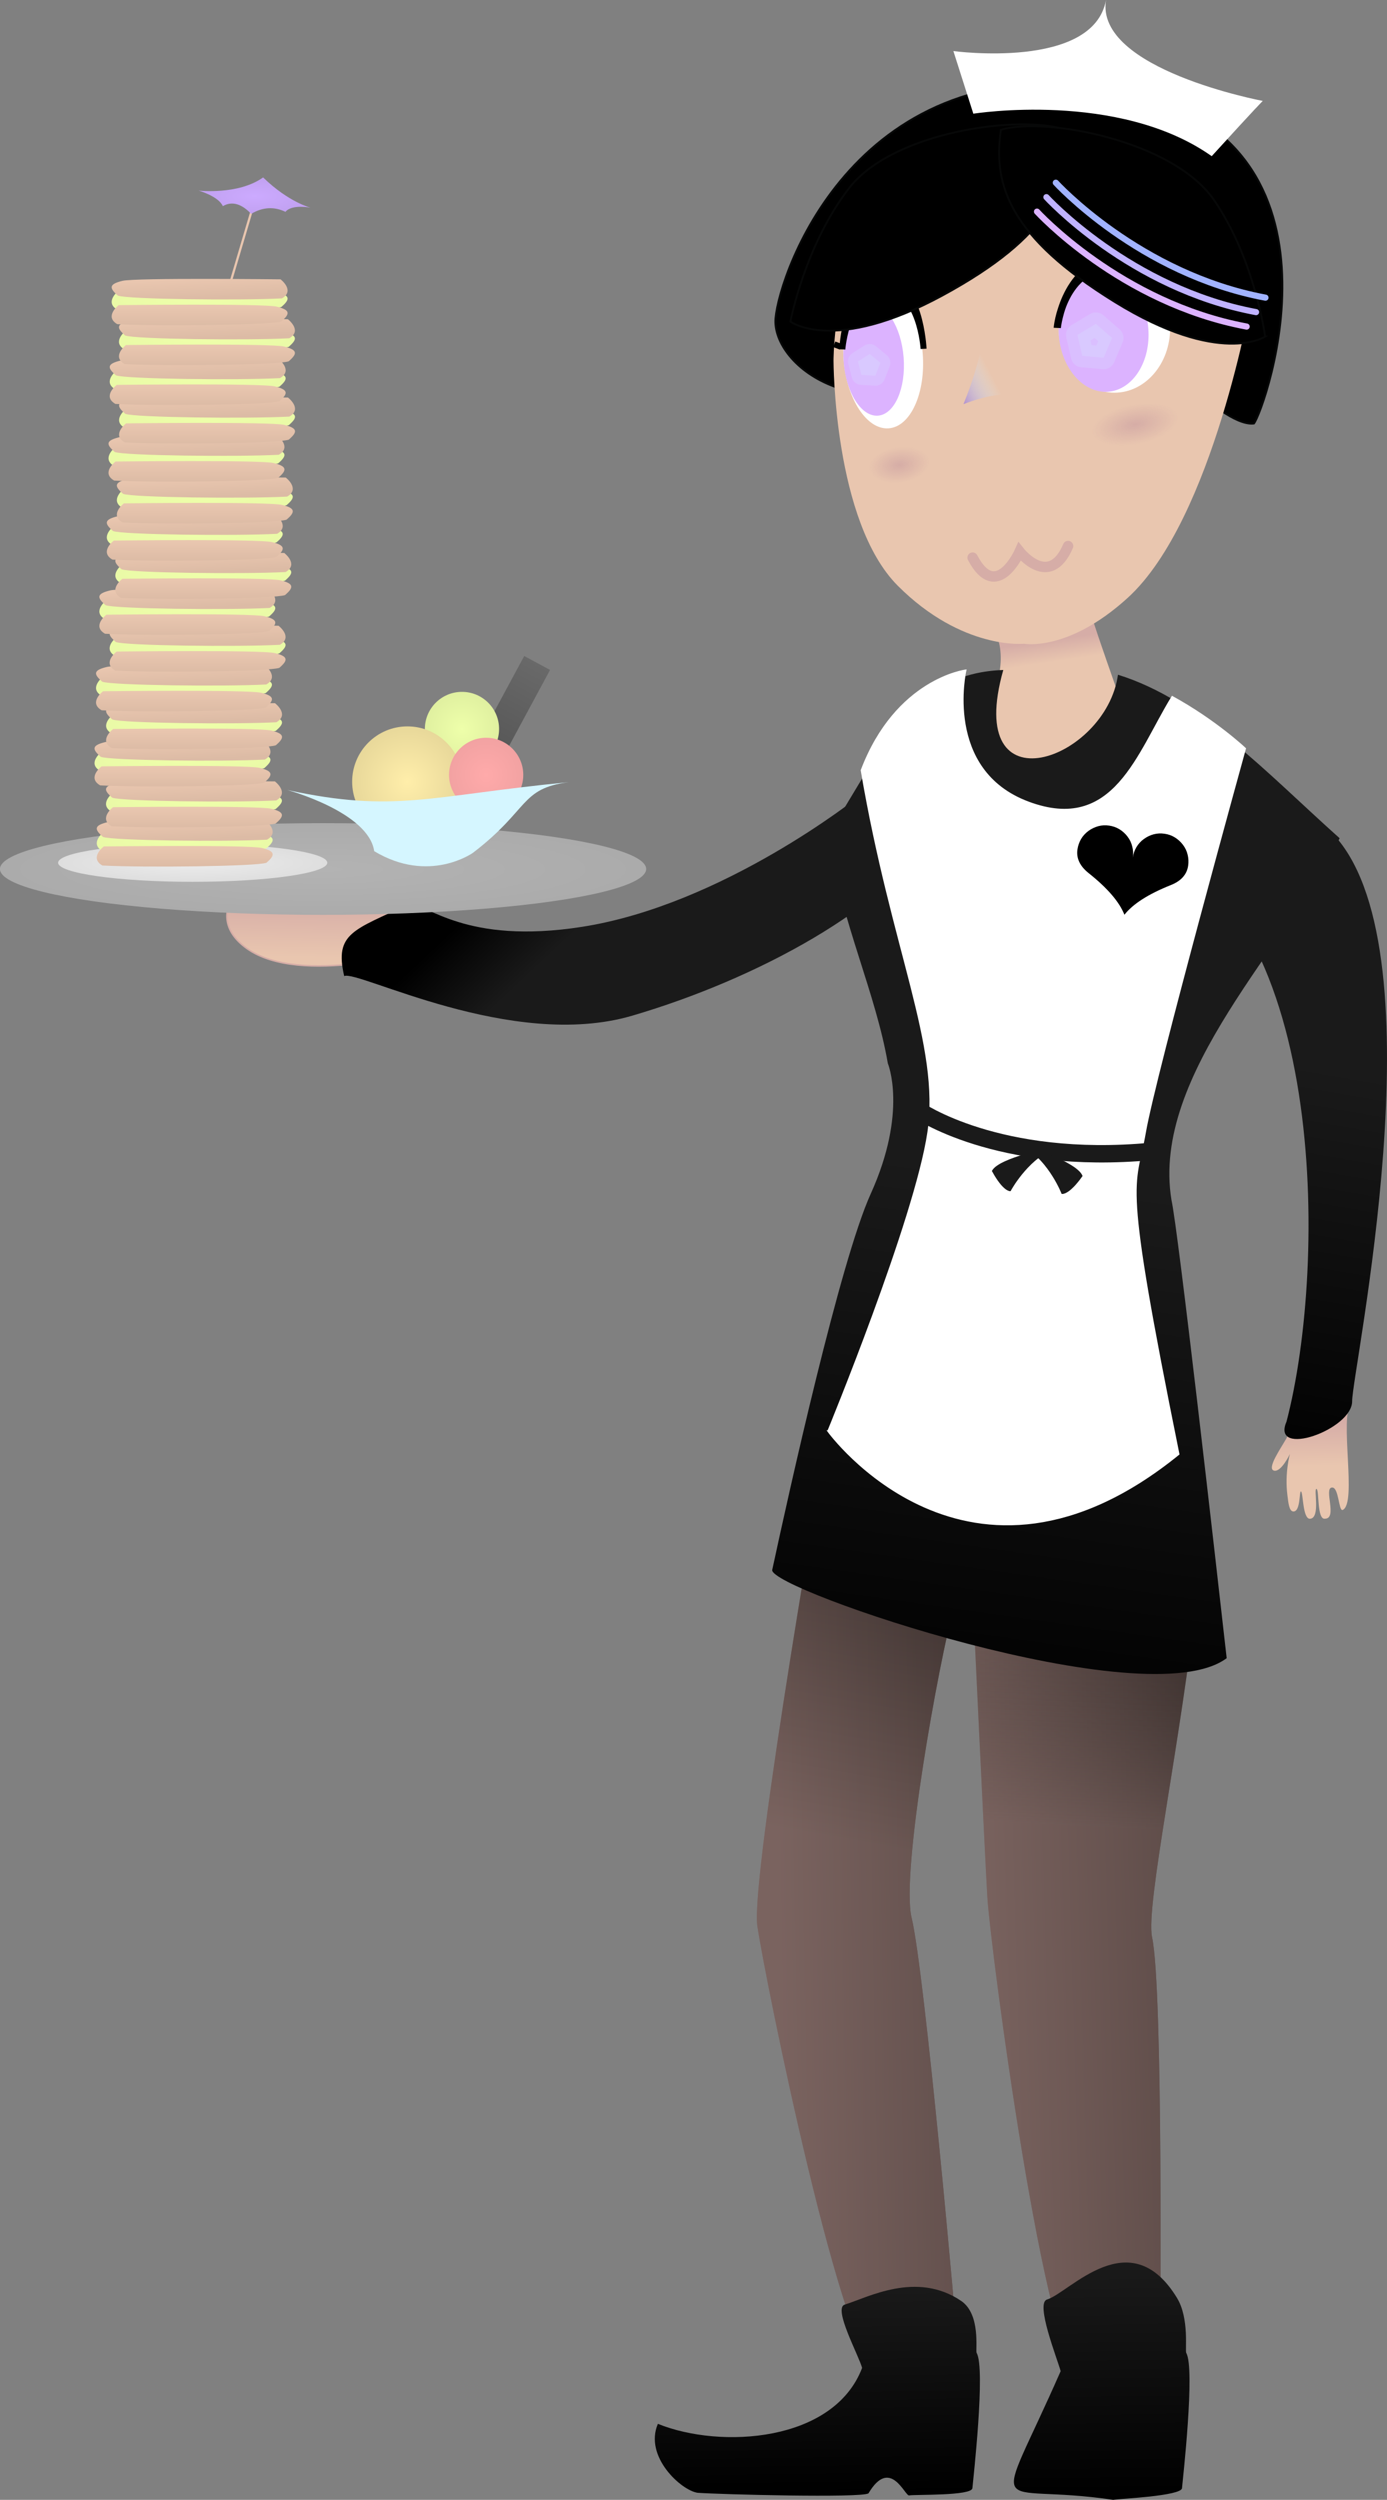 <?xml version="1.0" encoding="UTF-8" standalone="no"?>
<!-- Created with Inkscape (http://www.inkscape.org/) -->

<svg
   xmlns:dc="http://purl.org/dc/elements/1.1/"
   xmlns:cc="http://creativecommons.org/ns#"
   xmlns:rdf="http://www.w3.org/1999/02/22-rdf-syntax-ns#"
   xmlns:svg="http://www.w3.org/2000/svg"
   xmlns="http://www.w3.org/2000/svg"
   xmlns:xlink="http://www.w3.org/1999/xlink"
   xmlns:sodipodi="http://sodipodi.sourceforge.net/DTD/sodipodi-0.dtd"
   xmlns:inkscape="http://www.inkscape.org/namespaces/inkscape"
   width="1048.769"
   height="1889.35"
   viewBox="0 0 277.487 499.891"
   version="1.1"
   id="svg8"
   inkscape:version="0.92+devel unknown"
   sodipodi:docname="adorina maid serve.svg"
   inkscape:export-filename="/home/mbrickn/Projects/Operation-Ohio/game/images/new characters/adorina/adorina maid serve.png"
   inkscape:export-xdpi="96"
   inkscape:export-ydpi="96">
  <rect x="0" y="0" width="277.487" height="499.891" fill="#808080" stroke="none"/>
  <title
     id="title4313">Adroina Maid Normal</title>
  <defs
     id="defs2">
    <linearGradient
       inkscape:collect="always"
       id="linearGradient4601">
      <stop
         style="stop-color:#eeffaa;stop-opacity:1;"
         offset="0"
         id="stop4597" />
      <stop
         style="stop-color:#eafaa7;stop-opacity:1"
         offset="1"
         id="stop4599" />
    </linearGradient>
    <linearGradient
       inkscape:collect="always"
       id="linearGradient4585">
      <stop
         style="stop-color:#e9c6af;stop-opacity:1;"
         offset="0"
         id="stop4581" />
      <stop
         style="stop-color:#dcbba5;stop-opacity:1"
         offset="1"
         id="stop4583" />
    </linearGradient>
    <linearGradient
       inkscape:collect="always"
       id="linearGradient4577">
      <stop
         style="stop-color:#ececec;stop-opacity:1;"
         offset="0"
         id="stop4573" />
      <stop
         style="stop-color:#dedede;stop-opacity:1"
         offset="1"
         id="stop4575" />
    </linearGradient>
    <linearGradient
       inkscape:collect="always"
       id="linearGradient4569">
      <stop
         style="stop-color:#ccaaff;stop-opacity:1;"
         offset="0"
         id="stop4565" />
      <stop
         style="stop-color:#c1a1f1;stop-opacity:1"
         offset="1"
         id="stop4567" />
    </linearGradient>
    <linearGradient
       inkscape:collect="always"
       id="linearGradient4559">
      <stop
         style="stop-color:#b3b3b3;stop-opacity:1;"
         offset="0"
         id="stop4555" />
      <stop
         style="stop-color:#ababab;stop-opacity:1"
         offset="1"
         id="stop4557" />
    </linearGradient>
    <linearGradient
       inkscape:collect="always"
       id="linearGradient4551">
      <stop
         style="stop-color:#eeffaa;stop-opacity:1;"
         offset="0"
         id="stop4547" />
      <stop
         style="stop-color:#e0f0a0;stop-opacity:1"
         offset="1"
         id="stop4549" />
    </linearGradient>
    <linearGradient
       inkscape:collect="always"
       id="linearGradient4543">
      <stop
         style="stop-color:#696969;stop-opacity:1;"
         offset="0"
         id="stop4539" />
      <stop
         style="stop-color:#575757;stop-opacity:1"
         offset="1"
         id="stop4541" />
    </linearGradient>
    <linearGradient
       inkscape:collect="always"
       id="linearGradient4527">
      <stop
         style="stop-color:#ffaaaa;stop-opacity:1;"
         offset="0"
         id="stop4523" />
      <stop
         style="stop-color:#f2a2a2;stop-opacity:1"
         offset="1"
         id="stop4525" />
    </linearGradient>
    <linearGradient
       inkscape:collect="always"
       id="linearGradient4519">
      <stop
         style="stop-color:#ffeeaa;stop-opacity:1;"
         offset="0"
         id="stop4515" />
      <stop
         style="stop-color:#e8d89a;stop-opacity:1"
         offset="1"
         id="stop4517" />
    </linearGradient>
    <linearGradient
       inkscape:collect="always"
       id="linearGradient4536">
      <stop
         style="stop-color:#1a1a1a;stop-opacity:1;"
         offset="0"
         id="stop4532" />
      <stop
         style="stop-color:#000000;stop-opacity:1"
         offset="1"
         id="stop4534" />
    </linearGradient>
    <linearGradient
       inkscape:collect="always"
       id="linearGradient4528">
      <stop
         style="stop-color:#1a1a1a;stop-opacity:1;"
         offset="0"
         id="stop4524" />
      <stop
         style="stop-color:#000000;stop-opacity:1"
         offset="1"
         id="stop4526" />
    </linearGradient>
    <linearGradient
       id="linearGradient4502"
       inkscape:collect="always">
      <stop
         id="stop4498"
         offset="0"
         style="stop-color:#7a635f;stop-opacity:1;" />
      <stop
         id="stop4500"
         offset="1"
         style="stop-color:#2c2422;stop-opacity:0.314" />
    </linearGradient>
    <linearGradient
       inkscape:collect="always"
       id="linearGradient4463">
      <stop
         style="stop-color:#7a635f;stop-opacity:1;"
         offset="0"
         id="stop4459" />
      <stop
         style="stop-color:#2c2422;stop-opacity:1"
         offset="1"
         id="stop4461" />
    </linearGradient>
    <linearGradient
       inkscape:collect="always"
       id="linearGradient4455">
      <stop
         style="stop-color:#1a1a1a;stop-opacity:1;"
         offset="0"
         id="stop4451" />
      <stop
         style="stop-color:#000000;stop-opacity:1"
         offset="1"
         id="stop4453" />
    </linearGradient>
    <linearGradient
       gradientTransform="translate(-2.1670496e-5,-11.25)"
       inkscape:collect="always"
       xlink:href="#linearGradient4322"
       id="linearGradient4324"
       x1="424.358"
       y1="126.428"
       x2="425"
       y2="130.755"
       gradientUnits="userSpaceOnUse" />
    <linearGradient
       inkscape:collect="always"
       id="linearGradient4322">
      <stop
         style="stop-color:#d6ada7;stop-opacity:1;"
         offset="0"
         id="stop4318" />
      <stop
         style="stop-color:#e9c6af;stop-opacity:1"
         offset="1"
         id="stop4320" />
    </linearGradient>
    <linearGradient
       gradientTransform="translate(-2.1670496e-5,-11.25)"
       inkscape:collect="always"
       xlink:href="#linearGradient4409"
       id="linearGradient4411"
       x1="409.401"
       y1="78.869"
       x2="416.24"
       y2="75.334"
       gradientUnits="userSpaceOnUse" />
    <linearGradient
       inkscape:collect="always"
       id="linearGradient4409">
      <stop
         style="stop-color:#b290ce;stop-opacity:1"
         offset="0"
         id="stop4405" />
      <stop
         style="stop-color:#d5f6ff;stop-opacity:0;"
         offset="1"
         id="stop4407" />
    </linearGradient>
    <radialGradient
       inkscape:collect="always"
       xlink:href="#linearGradient4314"
       id="radialGradient4316"
       cx="419.512"
       cy="166.653"
       fx="419.512"
       fy="166.653"
       r="8.776"
       gradientTransform="matrix(1,-1.2559054e-8,0,0.454,2.163,80.002)"
       gradientUnits="userSpaceOnUse" />
    <linearGradient
       inkscape:collect="always"
       id="linearGradient4314">
      <stop
         style="stop-color:#803e80;stop-opacity:1;"
         offset="0"
         id="stop4310" />
      <stop
         style="stop-color:#803e80;stop-opacity:0;"
         offset="1"
         id="stop4312" />
    </linearGradient>
    <radialGradient
       inkscape:collect="always"
       xlink:href="#linearGradient4314"
       id="radialGradient4308"
       cx="379.964"
       cy="145.483"
       fx="379.964"
       fy="145.483"
       r="6.094"
       gradientTransform="matrix(1,0,0,0.587,1.572,48.993)"
       gradientUnits="userSpaceOnUse" />
    <linearGradient
       inkscape:collect="always"
       xlink:href="#linearGradient4455"
       id="linearGradient4457"
       x1="420.631"
       y1="221.108"
       x2="404.968"
       y2="331.471"
       gradientUnits="userSpaceOnUse" />
    <linearGradient
       inkscape:collect="always"
       xlink:href="#linearGradient4463"
       id="linearGradient4465"
       x1="372.718"
       y1="376.824"
       x2="427.31"
       y2="375.857"
       gradientUnits="userSpaceOnUse" />
    <linearGradient
       inkscape:collect="always"
       xlink:href="#linearGradient4463"
       id="linearGradient4481"
       x1="411.894"
       y1="369.978"
       x2="469.809"
       y2="368.261"
       gradientUnits="userSpaceOnUse" />
    <linearGradient
       inkscape:collect="always"
       xlink:href="#linearGradient4463"
       id="linearGradient4485"
       gradientUnits="userSpaceOnUse"
       x1="385.715"
       y1="354.638"
       x2="396.559"
       y2="293.38" />
    <linearGradient
       inkscape:collect="always"
       xlink:href="#linearGradient4502"
       id="linearGradient4496"
       gradientUnits="userSpaceOnUse"
       x1="430.34"
       y1="351.943"
       x2="432.568"
       y2="304.626" />
    <linearGradient
       inkscape:collect="always"
       xlink:href="#linearGradient4455"
       id="linearGradient4505"
       gradientUnits="userSpaceOnUse"
       x1="420.631"
       y1="221.108"
       x2="404.968"
       y2="331.471"
       gradientTransform="scale(3.78)" />
    <linearGradient
       inkscape:collect="always"
       xlink:href="#linearGradient4528"
       id="linearGradient4530"
       x1="382.62"
       y1="221.961"
       x2="397.311"
       y2="230.746"
       gradientUnits="userSpaceOnUse"
       gradientTransform="matrix(-0.213,-0.977,-0.977,0.213,621.903,507.297)" />
    <linearGradient
       inkscape:collect="always"
       xlink:href="#linearGradient4536"
       id="linearGradient4538"
       x1="389.793"
       y1="443.107"
       x2="390.394"
       y2="485.392"
       gradientUnits="userSpaceOnUse" />
    <linearGradient
       inkscape:collect="always"
       xlink:href="#linearGradient4536"
       id="linearGradient4546"
       x1="438.776"
       y1="439.897"
       x2="439.359"
       y2="486.69"
       gradientUnits="userSpaceOnUse" />
    <linearGradient
       inkscape:collect="always"
       xlink:href="#linearGradient4322"
       id="linearGradient4513"
       x1="278.125"
       y1="166.978"
       x2="277.926"
       y2="178.296"
       gradientUnits="userSpaceOnUse" />
    <radialGradient
       inkscape:collect="always"
       xlink:href="#linearGradient4519"
       id="radialGradient4521"
       cx="305.469"
       cy="178.526"
       fx="305.469"
       fy="178.526"
       r="6.529"
       gradientUnits="userSpaceOnUse" />
    <radialGradient
       inkscape:collect="always"
       xlink:href="#linearGradient4527"
       id="radialGradient4529"
       cx="314.767"
       cy="177.722"
       fx="314.767"
       fy="177.722"
       r="4.383"
       gradientUnits="userSpaceOnUse" />
    <linearGradient
       inkscape:collect="always"
       xlink:href="#linearGradient4543"
       id="linearGradient4545"
       x1="320.787"
       y1="164.513"
       x2="315.338"
       y2="174.612"
       gradientUnits="userSpaceOnUse" />
    <radialGradient
       inkscape:collect="always"
       xlink:href="#linearGradient4551"
       id="radialGradient4553"
       cx="311.91"
       cy="172.303"
       fx="311.91"
       fy="172.303"
       r="4.383"
       gradientUnits="userSpaceOnUse" />
    <radialGradient
       inkscape:collect="always"
       xlink:href="#linearGradient4559"
       id="radialGradient4563"
       cx="295.504"
       cy="188.833"
       fx="295.504"
       fy="188.833"
       r="38.16"
       gradientTransform="matrix(1,0,0,0.142,0,162.054)"
       gradientUnits="userSpaceOnUse" />
    <radialGradient
       inkscape:collect="always"
       xlink:href="#linearGradient4569"
       id="radialGradient4571"
       cx="277.531"
       cy="171.314"
       fx="277.531"
       fy="171.314"
       r="3.88"
       gradientTransform="matrix(1,0,0,0.325,0,115.672)"
       gradientUnits="userSpaceOnUse" />
    <radialGradient
       inkscape:collect="always"
       xlink:href="#linearGradient4577"
       id="radialGradient4579"
       cx="280.109"
       cy="188.093"
       fx="280.109"
       fy="188.093"
       r="15.895"
       gradientTransform="matrix(1,0,0,0.142,0,161.418)"
       gradientUnits="userSpaceOnUse" />
    <linearGradient
       inkscape:collect="always"
       xlink:href="#linearGradient4585"
       id="linearGradient4587"
       x1="275.695"
       y1="178.472"
       x2="275.695"
       y2="179.84"
       gradientUnits="userSpaceOnUse" />
    <linearGradient
       inkscape:collect="always"
       xlink:href="#linearGradient4585"
       id="linearGradient4595"
       x1="275.754"
       y1="176.582"
       x2="275.814"
       y2="177.926"
       gradientUnits="userSpaceOnUse" />
    <radialGradient
       inkscape:collect="always"
       xlink:href="#linearGradient4601"
       id="radialGradient4603"
       cx="275.734"
       cy="178.073"
       fx="275.734"
       fy="178.073"
       r="6.086"
       gradientTransform="matrix(1,0,0,0.117,0,157.242)"
       gradientUnits="userSpaceOnUse" />
    <radialGradient
       inkscape:collect="always"
       xlink:href="#linearGradient4601"
       id="radialGradient4603-7"
       cx="275.734"
       cy="178.073"
       fx="275.734"
       fy="178.073"
       r="6.086"
       gradientTransform="matrix(1,0,0,0.117,0,157.242)"
       gradientUnits="userSpaceOnUse" />
    <linearGradient
       inkscape:collect="always"
       xlink:href="#linearGradient4585"
       id="linearGradient4657"
       gradientUnits="userSpaceOnUse"
       x1="275.695"
       y1="178.472"
       x2="275.695"
       y2="179.84" />
    <linearGradient
       inkscape:collect="always"
       xlink:href="#linearGradient4585"
       id="linearGradient4659"
       gradientUnits="userSpaceOnUse"
       x1="275.754"
       y1="176.582"
       x2="275.814"
       y2="177.926" />
    <radialGradient
       inkscape:collect="always"
       xlink:href="#linearGradient4601"
       id="radialGradient4603-7-7"
       cx="275.734"
       cy="178.073"
       fx="275.734"
       fy="178.073"
       r="6.086"
       gradientTransform="matrix(1,0,0,0.117,0,157.242)"
       gradientUnits="userSpaceOnUse" />
    <linearGradient
       inkscape:collect="always"
       xlink:href="#linearGradient4585"
       id="linearGradient4713"
       gradientUnits="userSpaceOnUse"
       x1="275.695"
       y1="178.472"
       x2="275.695"
       y2="179.84" />
    <linearGradient
       inkscape:collect="always"
       xlink:href="#linearGradient4585"
       id="linearGradient4715"
       gradientUnits="userSpaceOnUse"
       x1="275.754"
       y1="176.582"
       x2="275.814"
       y2="177.926" />
    <radialGradient
       inkscape:collect="always"
       xlink:href="#linearGradient4601"
       id="radialGradient4603-7-7-7"
       cx="275.734"
       cy="178.073"
       fx="275.734"
       fy="178.073"
       r="6.086"
       gradientTransform="matrix(1,0,0,0.117,0,157.242)"
       gradientUnits="userSpaceOnUse" />
    <linearGradient
       inkscape:collect="always"
       xlink:href="#linearGradient4585"
       id="linearGradient4769"
       gradientUnits="userSpaceOnUse"
       x1="275.695"
       y1="178.472"
       x2="275.695"
       y2="179.84" />
    <linearGradient
       inkscape:collect="always"
       xlink:href="#linearGradient4585"
       id="linearGradient4771"
       gradientUnits="userSpaceOnUse"
       x1="275.754"
       y1="176.582"
       x2="275.814"
       y2="177.926" />
    <radialGradient
       inkscape:collect="always"
       xlink:href="#linearGradient4601"
       id="radialGradient4603-7-7-8"
       cx="275.734"
       cy="178.073"
       fx="275.734"
       fy="178.073"
       r="6.086"
       gradientTransform="matrix(1,0,0,0.117,0,157.242)"
       gradientUnits="userSpaceOnUse" />
    <linearGradient
       inkscape:collect="always"
       xlink:href="#linearGradient4585"
       id="linearGradient4798"
       gradientUnits="userSpaceOnUse"
       x1="275.695"
       y1="178.472"
       x2="275.695"
       y2="179.84" />
    <linearGradient
       inkscape:collect="always"
       xlink:href="#linearGradient4585"
       id="linearGradient4800"
       gradientUnits="userSpaceOnUse"
       x1="275.754"
       y1="176.582"
       x2="275.814"
       y2="177.926" />
    <radialGradient
       inkscape:collect="always"
       xlink:href="#linearGradient4601"
       id="radialGradient4603-7-7-4"
       cx="275.734"
       cy="178.073"
       fx="275.734"
       fy="178.073"
       r="6.086"
       gradientTransform="matrix(1,0,0,0.117,0,157.242)"
       gradientUnits="userSpaceOnUse" />
    <linearGradient
       inkscape:collect="always"
       xlink:href="#linearGradient4585"
       id="linearGradient4827"
       gradientUnits="userSpaceOnUse"
       x1="275.695"
       y1="178.472"
       x2="275.695"
       y2="179.84" />
    <linearGradient
       inkscape:collect="always"
       xlink:href="#linearGradient4585"
       id="linearGradient4829"
       gradientUnits="userSpaceOnUse"
       x1="275.754"
       y1="176.582"
       x2="275.814"
       y2="177.926" />
    <radialGradient
       inkscape:collect="always"
       xlink:href="#linearGradient4601"
       id="radialGradient4603-7-7-3"
       cx="275.734"
       cy="178.073"
       fx="275.734"
       fy="178.073"
       r="6.086"
       gradientTransform="matrix(1,0,0,0.117,0,157.242)"
       gradientUnits="userSpaceOnUse" />
    <linearGradient
       inkscape:collect="always"
       xlink:href="#linearGradient4585"
       id="linearGradient4856"
       gradientUnits="userSpaceOnUse"
       x1="275.695"
       y1="178.472"
       x2="275.695"
       y2="179.84" />
    <linearGradient
       inkscape:collect="always"
       xlink:href="#linearGradient4585"
       id="linearGradient4858"
       gradientUnits="userSpaceOnUse"
       x1="275.754"
       y1="176.582"
       x2="275.814"
       y2="177.926" />
    <radialGradient
       inkscape:collect="always"
       xlink:href="#linearGradient4601"
       id="radialGradient4603-7-7-6"
       cx="275.734"
       cy="178.073"
       fx="275.734"
       fy="178.073"
       r="6.086"
       gradientTransform="matrix(1,0,0,0.117,0,157.242)"
       gradientUnits="userSpaceOnUse" />
    <linearGradient
       inkscape:collect="always"
       xlink:href="#linearGradient4585"
       id="linearGradient4885"
       gradientUnits="userSpaceOnUse"
       x1="275.695"
       y1="178.472"
       x2="275.695"
       y2="179.84" />
    <linearGradient
       inkscape:collect="always"
       xlink:href="#linearGradient4585"
       id="linearGradient4887"
       gradientUnits="userSpaceOnUse"
       x1="275.754"
       y1="176.582"
       x2="275.814"
       y2="177.926" />
    <radialGradient
       inkscape:collect="always"
       xlink:href="#linearGradient4601"
       id="radialGradient4603-7-7-0"
       cx="275.734"
       cy="178.073"
       fx="275.734"
       fy="178.073"
       r="6.086"
       gradientTransform="matrix(1,0,0,0.117,0,157.242)"
       gradientUnits="userSpaceOnUse" />
    <linearGradient
       inkscape:collect="always"
       xlink:href="#linearGradient4585"
       id="linearGradient4914"
       gradientUnits="userSpaceOnUse"
       x1="275.695"
       y1="178.472"
       x2="275.695"
       y2="179.84" />
    <linearGradient
       inkscape:collect="always"
       xlink:href="#linearGradient4585"
       id="linearGradient4916"
       gradientUnits="userSpaceOnUse"
       x1="275.754"
       y1="176.582"
       x2="275.814"
       y2="177.926" />
    <radialGradient
       inkscape:collect="always"
       xlink:href="#linearGradient4601"
       id="radialGradient4603-7-7-68"
       cx="275.734"
       cy="178.073"
       fx="275.734"
       fy="178.073"
       r="6.086"
       gradientTransform="matrix(1,0,0,0.117,0,157.242)"
       gradientUnits="userSpaceOnUse" />
    <linearGradient
       inkscape:collect="always"
       xlink:href="#linearGradient4585"
       id="linearGradient4943"
       gradientUnits="userSpaceOnUse"
       x1="275.695"
       y1="178.472"
       x2="275.695"
       y2="179.84" />
    <linearGradient
       inkscape:collect="always"
       xlink:href="#linearGradient4585"
       id="linearGradient4945"
       gradientUnits="userSpaceOnUse"
       x1="275.754"
       y1="176.582"
       x2="275.814"
       y2="177.926" />
    <radialGradient
       inkscape:collect="always"
       xlink:href="#linearGradient4601"
       id="radialGradient4603-7-7-1"
       cx="275.734"
       cy="178.073"
       fx="275.734"
       fy="178.073"
       r="6.086"
       gradientTransform="matrix(1,0,0,0.117,0,157.242)"
       gradientUnits="userSpaceOnUse" />
    <linearGradient
       inkscape:collect="always"
       xlink:href="#linearGradient4585"
       id="linearGradient4972"
       gradientUnits="userSpaceOnUse"
       x1="275.695"
       y1="178.472"
       x2="275.695"
       y2="179.84" />
    <linearGradient
       inkscape:collect="always"
       xlink:href="#linearGradient4585"
       id="linearGradient4974"
       gradientUnits="userSpaceOnUse"
       x1="275.754"
       y1="176.582"
       x2="275.814"
       y2="177.926" />
    <radialGradient
       inkscape:collect="always"
       xlink:href="#linearGradient4601"
       id="radialGradient4603-7-7-49"
       cx="275.734"
       cy="178.073"
       fx="275.734"
       fy="178.073"
       r="6.086"
       gradientTransform="matrix(1,0,0,0.117,0,157.242)"
       gradientUnits="userSpaceOnUse" />
    <linearGradient
       inkscape:collect="always"
       xlink:href="#linearGradient4585"
       id="linearGradient5001"
       gradientUnits="userSpaceOnUse"
       x1="275.695"
       y1="178.472"
       x2="275.695"
       y2="179.84" />
    <linearGradient
       inkscape:collect="always"
       xlink:href="#linearGradient4585"
       id="linearGradient5003"
       gradientUnits="userSpaceOnUse"
       x1="275.754"
       y1="176.582"
       x2="275.814"
       y2="177.926" />
    <radialGradient
       inkscape:collect="always"
       xlink:href="#linearGradient4601"
       id="radialGradient4603-7-7-36"
       cx="275.734"
       cy="178.073"
       fx="275.734"
       fy="178.073"
       r="6.086"
       gradientTransform="matrix(1,0,0,0.117,0,157.242)"
       gradientUnits="userSpaceOnUse" />
    <linearGradient
       inkscape:collect="always"
       xlink:href="#linearGradient4585"
       id="linearGradient5030"
       gradientUnits="userSpaceOnUse"
       x1="275.695"
       y1="178.472"
       x2="275.695"
       y2="179.84" />
    <linearGradient
       inkscape:collect="always"
       xlink:href="#linearGradient4585"
       id="linearGradient5032"
       gradientUnits="userSpaceOnUse"
       x1="275.754"
       y1="176.582"
       x2="275.814"
       y2="177.926" />
    <radialGradient
       inkscape:collect="always"
       xlink:href="#linearGradient4601"
       id="radialGradient4603-7-7-85"
       cx="275.734"
       cy="178.073"
       fx="275.734"
       fy="178.073"
       r="6.086"
       gradientTransform="matrix(1,0,0,0.117,0,157.242)"
       gradientUnits="userSpaceOnUse" />
    <linearGradient
       inkscape:collect="always"
       xlink:href="#linearGradient4585"
       id="linearGradient5059"
       gradientUnits="userSpaceOnUse"
       x1="275.695"
       y1="178.472"
       x2="275.695"
       y2="179.84" />
    <linearGradient
       inkscape:collect="always"
       xlink:href="#linearGradient4585"
       id="linearGradient5061"
       gradientUnits="userSpaceOnUse"
       x1="275.754"
       y1="176.582"
       x2="275.814"
       y2="177.926" />
    <radialGradient
       inkscape:collect="always"
       xlink:href="#linearGradient4601"
       id="radialGradient4603-7-7-75"
       cx="275.734"
       cy="178.073"
       fx="275.734"
       fy="178.073"
       r="6.086"
       gradientTransform="matrix(1,0,0,0.117,0,157.242)"
       gradientUnits="userSpaceOnUse" />
    <linearGradient
       inkscape:collect="always"
       xlink:href="#linearGradient4585"
       id="linearGradient5173"
       gradientUnits="userSpaceOnUse"
       x1="275.695"
       y1="178.472"
       x2="275.695"
       y2="179.84" />
    <linearGradient
       inkscape:collect="always"
       xlink:href="#linearGradient4585"
       id="linearGradient5175"
       gradientUnits="userSpaceOnUse"
       x1="275.754"
       y1="176.582"
       x2="275.814"
       y2="177.926" />
    <linearGradient
       inkscape:collect="always"
       xlink:href="#linearGradient4536"
       id="linearGradient4514"
       x1="481.254"
       y1="200.043"
       x2="467.075"
       y2="281.573"
       gradientUnits="userSpaceOnUse" />
    <linearGradient
       inkscape:collect="always"
       xlink:href="#linearGradient4322"
       id="linearGradient4358"
       gradientUnits="userSpaceOnUse"
       x1="413.12"
       y1="113.637"
       x2="408.656"
       y2="103.515"
       gradientTransform="matrix(0.692,-0.338,-0.321,-0.722,232.291,492.811)" />
  </defs>
  <sodipodi:namedview
     id="base"
     pagecolor="#ffffff"
     bordercolor="#666666"
     borderopacity="1.0"
     inkscape:pageopacity="0.0"
     inkscape:pageshadow="2"
     inkscape:zoom="0.35"
     inkscape:cx="446.57385"
     inkscape:cy="949.47748"
     inkscape:document-units="mm"
     inkscape:current-layer="layer3"
     showgrid="false"
     inkscape:window-width="1920"
     inkscape:window-height="1016"
     inkscape:window-x="0"
     inkscape:window-y="0"
     inkscape:window-maximized="1"
     units="px"
     inkscape:pagecheckerboard="true"
     inkscape:document-rotation="0"
     fit-margin-top="0"
     fit-margin-left="0"
     fit-margin-right="0"
     fit-margin-bottom="0">
    <inkscape:grid
       type="xygrid"
       id="grid4485"
       originx="-216.646"
       originy="200.94" />
  </sodipodi:namedview>
  <g
     inkscape:label="Head"
     inkscape:groupmode="layer"
     id="layer1"
     transform="translate(-216.646,1.95)" />
  <g
     inkscape:groupmode="layer"
     id="layer3"
     inkscape:label="Body"
     transform="translate(-216.646,13.2)">
    <path
       style="fill:url(#linearGradient4358);fill-opacity:1;stroke:none;stroke-width:0.206px;stroke-linecap:butt;stroke-linejoin:miter;stroke-opacity:1"
       d="m 487.013,267.149 c -2.531,3.061 1.239,20.405 -1.78,21.611 -0.79,0.15 -0.741,-4.639 -2.111,-4.5 -1.709,0.111 1.146,6.173 -1.367,6.226 -1.689,0.351 -1.139,-5.852 -1.731,-5.946 -0.631,-0.1 0.855,5.796 -1.281,5.964 -1.497,0.118 -1.366,-5.256 -1.814,-5.455 -0.382,-0.17 -0.056,3.963 -1.49,4.004 -0.917,0.027 -1.05,-1.867 -1.231,-3.263 -0.576,-4.443 0.501,-8.243 0.501,-8.243 0,0 -1.756,3.744 -3.204,3.328 -1.448,-0.416 1.334,-4.385 2.468,-6.379 1.134,-1.994 3.322,-13.823 3.322,-13.823 z"
       id="path4352-7"
       inkscape:connector-curvature="0"
       sodipodi:nodetypes="ccccsssscccscc" />
    <path
       inkscape:connector-curvature="0"
       id="path4330-3"
       d="m 289.72,164.642 c 0,0 -9.928,0.625 -15.236,-2.941 -5.308,-3.566 -19.22,7.048 -8.469,14.749 10.751,7.701 35.326,0.33 35.326,0.33 z"
       style="fill:url(#linearGradient4513);fill-opacity:1;stroke:#d6ada7;stroke-width:0.304px;stroke-linecap:butt;stroke-linejoin:miter;stroke-opacity:1" />
    <flowRoot
       xml:space="preserve"
       id="flowRoot4519"
       style="font-style:normal;font-weight:normal;font-size:40px;line-height:1.25;font-family:sans-serif;letter-spacing:0px;word-spacing:0px;fill:#000000;fill-opacity:1;stroke:none"><flowRegion
         id="flowRegion4521"><rect
           id="rect4523"
           width="78.287"
           height="121.723"
           x="1653.115"
           y="794.632" /></flowRegion><flowPara
         id="flowPara4525" /></flowRoot>    <path
       style="fill:#000000;fill-opacity:1;stroke:#070808;stroke-width:0.376px;stroke-linecap:butt;stroke-linejoin:miter;stroke-opacity:1"
       d="m 457.482,66.215 c 0,0 6.274,5.751 10.029,5.276 C 469.555,69.114 489.823,12.819 439.007,4.484 388.191,-3.851 372.597,41.05 371.791,50.46 c -0.807,9.41 17.476,24.467 45.438,8.066 38.986,6.991 40.254,7.688 40.254,7.688 z"
       id="path4522"
       inkscape:connector-curvature="0" />
    <path
       style="fill:url(#linearGradient4324);fill-opacity:1;stroke:none;stroke-width:1.287px;stroke-linecap:butt;stroke-linejoin:miter;stroke-opacity:1"
       d="m 413.691,110.37 c 0,0 3.994,3.066 3.019,10.217 -17.018,78.417 25.259,9.448 25.259,9.448 0,0 -7.801,-21.615 -8.613,-25.678 -0.813,-4.063 -19.665,6.013 -19.665,6.013 z"
       id="path4612"
       inkscape:connector-curvature="0"
       sodipodi:nodetypes="ccccc" />
    <path
       style="fill:#e9c6af;stroke:none;stroke-width:1.287px;stroke-linecap:butt;stroke-linejoin:miter;stroke-opacity:1"
       d="m 383.401,58.896 c 0,0 0,32.177 12.871,45.048 12.871,12.871 25.237,11.587 25.237,11.587 0,0 8.788,1.687 20.717,-9.15 17.175,-15.601 24.835,-60.356 24.835,-60.356 0,0 0,-32.177 -51.483,-32.177 -32.177,4.3e-5 -32.177,45.048 -32.177,45.048 z"
       id="path4487"
       inkscape:connector-curvature="0"
       sodipodi:nodetypes="cccscsc" />
    <ellipse
       ry="12.871"
       rx="11.147"
       cy="52.46"
       cx="439.596"
       id="ellipse4497"
       style="fill:#ffffff;fill-opacity:1;stroke:none;stroke-width:5.227;stroke-linecap:round;stroke-linejoin:round;stroke-miterlimit:4;stroke-dasharray:none;stroke-opacity:1;paint-order:stroke fill markers" />
    <path
       sodipodi:nodetypes="ccc"
       style="fill:url(#linearGradient4411);fill-opacity:1;stroke:none;stroke-width:0.856;stroke-linecap:butt;stroke-linejoin:miter;stroke-miterlimit:4;stroke-dasharray:none;stroke-opacity:1"
       d="m 413.26,54.113 c 0,0 -0.26,4.635 -3.858,13.506 9.547,-3.685 12.804,-1.005 12.804,-1.005"
       id="path4489"
       inkscape:connector-curvature="0" />
    <ellipse
       ry="14.392"
       rx="7.935"
       cy="88.711"
       cx="387.578"
       id="ellipse4499"
       style="fill:#ffffff;fill-opacity:1;stroke:none;stroke-width:5.712;stroke-linecap:round;stroke-linejoin:round;stroke-miterlimit:4;stroke-dasharray:none;stroke-opacity:1;paint-order:stroke fill markers"
       transform="rotate(-4.489)" />
    <ellipse
       style="fill:#dcb3ff;fill-opacity:1;stroke:none;stroke-width:4.389;stroke-linecap:round;stroke-linejoin:round;stroke-miterlimit:4;stroke-dasharray:none;stroke-opacity:1;paint-order:stroke fill markers"
       id="path4491"
       cx="385.632"
       cy="89.196"
       rx="6.015"
       ry="11.212"
       transform="rotate(-4.489)" />
    <ellipse
       style="fill:#dcb3ff;fill-opacity:1;stroke:none;stroke-width:4.524;stroke-linecap:round;stroke-linejoin:round;stroke-miterlimit:4;stroke-dasharray:none;stroke-opacity:1;paint-order:stroke fill markers"
       id="path4493"
       cx="431.926"
       cy="87.273"
       rx="8.977"
       ry="11.969"
       transform="rotate(-4.489)" />
    <path
       sodipodi:nodetypes="ccccc"
       style="fill:#000000;fill-opacity:1;stroke:#000000;stroke-width:1.439px;stroke-linecap:butt;stroke-linejoin:miter;stroke-opacity:1"
       d="m 428.165,52.344 c 0,0 1.045,-12.134 11.645,-12.58 10.599,-0.445 11.472,12.57 11.472,12.57 0,0 0.257,-15.038 -10.755,-14.109 -11.012,0.929 -12.362,14.118 -12.362,14.118 z"
       id="path4505"
       inkscape:connector-curvature="0" />
    <path
       style="fill:#d5f6ff;fill-opacity:1;stroke:#d5f6ff;stroke-width:1.439px;stroke-linecap:butt;stroke-linejoin:miter;stroke-opacity:1"
       d="m 451.662,51.431 1.849,0.434"
       id="path4507"
       inkscape:connector-curvature="0"
       sodipodi:nodetypes="cc" />
    <path
       inkscape:connector-curvature="0"
       id="path4509"
       d="m 385.163,56.653 c 0,0 0.94,-11.874 8.232,-12.06 7.292,-0.186 8.026,11.96 8.026,11.96 0,0 -0.658,-14.337 -8.222,-13.679 -7.564,0.658 -8.036,13.779 -8.036,13.779 z"
       style="fill:#d5f6ff;fill-opacity:1;stroke:#000000;stroke-width:1.193px;stroke-linecap:butt;stroke-linejoin:miter;stroke-opacity:1"
       sodipodi:nodetypes="ccccc" />
    <path
       sodipodi:nodetypes="cc"
       inkscape:connector-curvature="0"
       id="path4511"
       d="m 383.547,55.652 1.285,0.478"
       style="fill:#d5f6ff;fill-opacity:1;stroke:#000000;stroke-width:1.193px;stroke-linecap:butt;stroke-linejoin:miter;stroke-opacity:1" />
    <path
       style="fill:none;fill-opacity:1;stroke:#d6ada7;stroke-width:2.084;stroke-linecap:round;stroke-linejoin:miter;stroke-miterlimit:4;stroke-dasharray:none;stroke-opacity:1;paint-order:stroke fill markers"
       d="m 430.329,95.991 c -3.744,8.709 -9.696,1.126 -9.696,1.126 0,0 -4.615,10.32 -9.403,1.193"
       id="path4520"
       inkscape:connector-curvature="0"
       sodipodi:nodetypes="ccc" />
    <path
       style="fill:#000000;fill-opacity:1;stroke:#070808;stroke-width:0.376px;stroke-linecap:butt;stroke-linejoin:miter;stroke-opacity:1"
       d="m 374.777,51.102 c 0,0 8.701,6.577 30.454,-5.234 21.754,-11.811 25.664,-21.978 24.654,-33.086 -8.815,-3.133 -34.492,0.22 -43.346,11.616 -8.855,11.396 -11.762,26.704 -11.762,26.704 z"
       id="path4580"
       inkscape:connector-curvature="0" />
    <path
       inkscape:connector-curvature="0"
       id="path4582"
       d="m 469.755,54.108 c 0,0 -9.057,6.077 -30.112,-6.939 C 418.588,34.153 415.256,23.782 416.889,12.748 c 8.977,-2.632 34.425,2.16 42.624,14.036 8.199,11.876 10.241,27.324 10.241,27.324 z"
       style="fill:#000000;fill-opacity:1;stroke:#070808;stroke-width:0.376px;stroke-linecap:butt;stroke-linejoin:miter;stroke-opacity:1" />
    <path
       style="fill:none;stroke:#dcb3ff;stroke-width:1.231;stroke-linecap:round;stroke-linejoin:miter;stroke-miterlimit:4;stroke-dasharray:none;stroke-opacity:1"
       d="m 424.111,29.116 c 0,0 16.67,18.283 41.943,22.988"
       id="path4540"
       inkscape:connector-curvature="0" />
    <path
       inkscape:connector-curvature="0"
       id="path4542"
       d="m 425.993,26.226 c 0,0 16.67,18.283 41.943,22.988"
       style="fill:none;fill-opacity:1;stroke:#c0b3ff;stroke-width:1.231;stroke-linecap:round;stroke-linejoin:miter;stroke-miterlimit:4;stroke-dasharray:none;stroke-opacity:1" />
    <path
       style="fill:none;fill-opacity:1;stroke:#a1b3ff;stroke-width:1.231;stroke-linecap:round;stroke-linejoin:miter;stroke-miterlimit:4;stroke-dasharray:none;stroke-opacity:1"
       d="m 427.875,23.336 c 0,0 16.67,18.283 41.943,22.988"
       id="path4544"
       inkscape:connector-curvature="0" />
    <ellipse
       style="display:inline;opacity:0.186;fill:url(#radialGradient4316);fill-opacity:1;stroke:none;stroke-width:0.856;stroke-linecap:round;stroke-linejoin:round;stroke-miterlimit:4;stroke-dasharray:none;stroke-opacity:0.522;paint-order:stroke fill markers"
       id="path4577"
       cx="421.675"
       cy="155.613"
       rx="8.776"
       ry="3.982"
       transform="rotate(-11.086)" />
    <ellipse
       style="display:inline;opacity:0.186;fill:url(#radialGradient4308);fill-opacity:1;stroke:none;stroke-width:0.856;stroke-linecap:round;stroke-linejoin:round;stroke-miterlimit:4;stroke-dasharray:none;stroke-opacity:0.522;paint-order:stroke fill markers"
       id="path4579"
       cx="381.536"
       cy="134.344"
       rx="6.094"
       ry="3.575"
       transform="rotate(-8.032)" />
    <path
       sodipodi:type="star"
       style="display:inline;opacity:0.186;fill:#d5f6ff;fill-opacity:1;stroke:#d5f6ff;stroke-width:3.979;stroke-linecap:round;stroke-linejoin:round;stroke-miterlimit:4;stroke-dasharray:none;stroke-dashoffset:0;stroke-opacity:1;paint-order:stroke fill markers"
       id="path4559"
       sodipodi:sides="5"
       sodipodi:cx="390.49033"
       sodipodi:cy="59.944859"
       sodipodi:r1="2.3659186"
       sodipodi:r2="1.9140686"
       sodipodi:arg1="1.0040671"
       sodipodi:arg2="1.6323856"
       inkscape:flatsided="true"
       inkscape:rounded="0"
       inkscape:randomized="0"
       d="m 391.761,61.941 -2.776,-0.171 -0.695,-2.693 2.346,-1.493 2.145,1.77 z"
       inkscape:transform-center-x="-0.044993039"
       inkscape:transform-center-y="-0.18270357" />
    <path
       sodipodi:type="star"
       style="display:inline;opacity:0.186;fill:#d5f6ff;fill-opacity:1;stroke:#d5f6ff;stroke-width:4.579;stroke-linecap:round;stroke-linejoin:round;stroke-miterlimit:4;stroke-dasharray:none;stroke-dashoffset:0;stroke-opacity:1;paint-order:stroke fill markers"
       id="path4561"
       sodipodi:sides="5"
       sodipodi:cx="435.56528"
       sodipodi:cy="55.203876"
       sodipodi:r1="3.6532724"
       sodipodi:r2="2.95556"
       sodipodi:arg1="1.0303768"
       sodipodi:arg2="1.6586954"
       inkscape:flatsided="true"
       inkscape:rounded="0"
       inkscape:randomized="0"
       d="m 437.445,58.337 -4.278,-0.377 -0.963,-4.185 3.683,-2.21 3.239,2.82 z"
       inkscape:transform-center-x="-0.099080276"
       inkscape:transform-center-y="-0.25326278" />
    <path
       style="fill:#ffffff;fill-opacity:1;stroke:none;stroke-width:0.359px;stroke-linecap:butt;stroke-linejoin:miter;stroke-opacity:1"
       d="m 407.384,-2.989 3.99,12.528 c 0,0 29.063,-4.669 47.69,8.493 9.218,-10.124 10.216,-11.049 10.216,-11.049 0,0 -33.613,-6.301 -31.364,-20.183 C 435.367,0.812 407.384,-2.989 407.384,-2.989 Z"
       id="path4523"
       inkscape:connector-curvature="0" />
    <path
       inkscape:connector-curvature="0"
       id="path4330"
       d="m 408.7,256.635 c 0,0 4.423,8.91 10.165,11.724 5.742,2.814 3.506,20.169 -8.539,14.709 -12.045,-5.46 -17.949,-30.428 -17.949,-30.428 z"
       style="fill:#d6ada7;fill-opacity:1;stroke:#d6ada7;stroke-width:0.304px;stroke-linecap:butt;stroke-linejoin:miter;stroke-opacity:1" />
    <path
       style="fill:url(#linearGradient4530);fill-opacity:1;stroke:none;stroke-width:1.052px;stroke-linecap:butt;stroke-linejoin:miter;stroke-opacity:1"
       d="m 388.376,146.12 c 0,0 -26.988,21.591 -55.276,26.016 -23.486,3.674 -30.9,-4.711 -34.703,-4.518 -10.974,5.176 -14.883,5.745 -12.888,14.373 2.629,-1.321 33.452,15.007 57.612,7.917 25.079,-7.359 51.395,-21.684 60.708,-37.11 9.849,-18.4 -15.454,-6.678 -15.454,-6.678 z"
       id="path4640-3"
       inkscape:connector-curvature="0"
       sodipodi:nodetypes="csccsccc" />
    <path
       sodipodi:nodetypes="csccssccc"
       inkscape:connector-curvature="0"
       id="path4300"
       d="m 411.3,307.289 c 0,0 2.304,49.122 2.883,58.927 0.583,9.881 11.701,94.584 19.039,96.317 7.339,1.733 15.764,1.308 15.636,-4.361 -0.129,-5.669 0.511,-73.497 -1.721,-83.984 -1.353,-6.358 6.045,-40.455 8.904,-68.42 1.856,-18.158 -0.536,-35.276 -0.536,-35.276 l -73.156,2.497 z"
       style="fill:url(#linearGradient4481);fill-opacity:1;stroke:none;stroke-width:0.361px;stroke-linecap:butt;stroke-linejoin:miter;stroke-opacity:1" />
    <path
       style="fill:url(#linearGradient4465);fill-opacity:1;stroke:none;stroke-width:0.361px;stroke-linecap:butt;stroke-linejoin:miter;stroke-opacity:1"
       d="m 382.349,272.989 c 0,0 -15.642,89.127 -14.185,98.967 1.613,10.891 17.179,87.792 24.619,89.856 7.44,2.064 15.905,2.031 15.594,-3.618 -0.311,-5.648 -6.76,-77.317 -9.342,-87.857 -2.222,-9.071 5.46,-51.271 8.483,-62.291 0.49,-1.786 47.987,-37.554 47.987,-37.554 z"
       id="path4298"
       inkscape:connector-curvature="0"
       sodipodi:nodetypes="csccsscc" />
    <path
       sodipodi:nodetypes="csccsscc"
       inkscape:connector-curvature="0"
       id="path4483"
       d="m 382.349,272.989 c 0,0 -15.642,89.127 -14.185,98.967 1.613,10.891 17.179,87.792 24.619,89.856 7.44,2.064 15.905,2.031 15.594,-3.618 -0.311,-5.648 -6.76,-77.317 -9.342,-87.857 -2.222,-9.071 5.46,-51.271 8.483,-62.291 0.49,-1.786 47.987,-37.554 47.987,-37.554 z"
       style="opacity:0.555;fill:url(#linearGradient4485);fill-opacity:1;stroke:none;stroke-width:0.361px;stroke-linecap:butt;stroke-linejoin:miter;stroke-opacity:1" />
    <path
       style="opacity:0.509;fill:url(#linearGradient4496);fill-opacity:1;stroke:none;stroke-width:0.361px;stroke-linecap:butt;stroke-linejoin:miter;stroke-opacity:1"
       d="m 411.3,307.289 c 0,0 2.304,49.122 2.883,58.927 0.583,9.881 11.701,94.584 19.039,96.317 7.339,1.733 15.764,1.308 15.636,-4.361 -0.129,-5.669 0.511,-73.497 -1.721,-83.984 -1.353,-6.358 6.045,-40.455 8.904,-68.42 1.856,-18.158 -0.536,-35.276 -0.536,-35.276 l -73.156,2.497 z"
       id="path4494"
       inkscape:connector-curvature="0"
       sodipodi:nodetypes="csccssccc" />
    <path
       style="fill:url(#linearGradient4505);fill-opacity:1;stroke:none;stroke-width:4.642px;stroke-linecap:butt;stroke-linejoin:miter;stroke-opacity:1"
       d="m 1574.967,455.76 c -63.501,2.174 -86.99,49.808 -121.453,106.621 -2.381,4.349 -3.961,8.614 -4.824,12.783 -2.64,5.267 -3.925,10.497 -2.914,18.299 6.838,50.595 33.218,107.469 42.008,159.092 0,0 15.239,36.343 -12.896,98.475 -23.18,51.189 -61.573,224.432 -74.379,283.873 -1.904,14.772 282.676,111.862 343.111,66.539 -8.295,-73.576 -36.684,-323.73 -41.678,-345.703 -15.69,-95.415 88.241,-192.533 126.949,-273.02 -54.911,-49.038 -105.421,-104.198 -167.338,-123.375 -8.933,64.627 -116.775,103.112 -86.586,-3.584 z"
       transform="scale(0.265)"
       id="path4617"
       inkscape:connector-curvature="0" />
    <path
       style="fill:url(#linearGradient4514);fill-opacity:1;stroke:none;stroke-width:1.004px;stroke-linecap:butt;stroke-linejoin:miter;stroke-opacity:1"
       d="m 444.408,154.199 c 37.787,12.452 37.89,85.28 29.619,116.885 -3.169,7.354 13.177,1.621 13.132,-4.101 -0.045,-5.722 17.707,-88.908 -3.266,-112.806 z"
       id="path4640"
       inkscape:connector-curvature="0"
       sodipodi:nodetypes="ccccc" />
    <path
       style="fill:#ffffff;fill-opacity:1;stroke:#ffffff;stroke-width:0.359px;stroke-linecap:butt;stroke-linejoin:miter;stroke-opacity:1"
       d="m 382.349,272.989 c 0,0 27.999,38.709 70.077,4.585 -11.546,-56.959 -8.756,-52.564 -6.704,-64.366 2.053,-11.802 20.013,-76.715 20.013,-76.715 0,0 -5.945,-5.605 -14.56,-10.327 -6.927,11.289 -11.61,27.517 -28.8,21.103 -17.19,-6.414 -12.572,-26.396 -12.572,-26.396 0,0 -13.855,1.752 -20.782,19.969 6.158,36.177 15.907,54.919 13.342,72.366 -2.566,17.447 -20.013,59.781 -20.013,59.781 z"
       id="path4515"
       inkscape:connector-curvature="0"
       sodipodi:nodetypes="ccsccscccc" />
    <g
       aria-label="❤"
       transform="matrix(1.343,0.197,-0.197,1.343,-182.365,-118.283)"
       style="font-style:normal;font-weight:normal;font-size:10.583px;line-height:1.25;font-family:sans-serif;letter-spacing:0px;word-spacing:0px;fill:#000000;fill-opacity:1;stroke:none;stroke-width:0.265"
       id="text4529">
      <path
         d="m 485.614,143.216 q -1.51,-2.635 -6.107,-5.303 -2.139,-1.246 -2.139,-3.208 0,-0.827 0.298,-1.587 0.309,-0.761 0.915,-1.356 0.584,-0.573 1.345,-0.904 0.717,-0.309 1.565,-0.309 0.849,0 1.565,0.309 0.75,0.32 1.345,0.904 0.584,0.573 0.893,1.334 0.32,0.75 0.32,1.61 0,-0.86 0.309,-1.61 0.32,-0.761 0.904,-1.334 0.595,-0.584 1.345,-0.904 0.717,-0.309 1.565,-0.309 0.849,0 1.565,0.309 0.761,0.331 1.345,0.904 0.606,0.595 0.904,1.356 0.309,0.761 0.309,1.587 0,1.984 -2.139,3.208 -4.597,2.668 -6.107,5.303 z"
         style="font-size:22.578px;line-height:25.65;stroke-width:0.265"
         id="path4524"
         inkscape:connector-curvature="0" />
    </g>
    <path
       style="fill:none;stroke:#1a1a1a;stroke-width:3.482;stroke-linecap:butt;stroke-linejoin:miter;stroke-miterlimit:4;stroke-dasharray:none;stroke-opacity:1"
       d="m 400.186,208.695 c 0,0 15.965,11.248 46.807,8.345"
       id="path4531"
       inkscape:connector-curvature="0" />
    <path
       style="fill:#1a1a1a;fill-opacity:1;stroke:#1a1a1a;stroke-width:0.359px;stroke-linecap:butt;stroke-linejoin:miter;stroke-opacity:1"
       d="m 427.118,216.451 c 0,0 -10.332,1.96 -11.832,4.506 2.146,3.918 3.434,3.865 3.434,3.865 0,0 3.109,-5.856 8.398,-8.371 z"
       id="path4533"
       inkscape:connector-curvature="0" />
    <path
       inkscape:connector-curvature="0"
       id="path4535"
       d="m 421.808,216.073 c 0,0 10.03,3.163 11.219,5.867 -2.592,3.638 -3.865,3.434 -3.865,3.434 0,0 -2.398,-6.182 -7.354,-9.301 z"
       style="fill:#1a1a1a;fill-opacity:1;stroke:#1a1a1a;stroke-width:0.359px;stroke-linecap:butt;stroke-linejoin:miter;stroke-opacity:1" />
    <path
       style="fill:url(#linearGradient4538);fill-opacity:1;stroke:none;stroke-width:0.26px;stroke-linecap:butt;stroke-linejoin:miter;stroke-opacity:1"
       d="m 356.215,485.278 c 4.449,0.33 32.733,1.065 34.179,0.114 4.349,-7.334 7.274,0.53 8.129,0.415 1.244,-0.225 12.526,0.125 12.665,-1.458 0.138,-1.583 2.672,-23.948 0.845,-27.036 -0.272,-0.46 0.892,-7.7 -3.09,-10.4 -8.967,-6.078 -18.771,-0.641 -23.298,0.735 -2.369,0.72 2.755,10.048 3.477,12.656 -5.638,14.844 -28.32,16.272 -40.856,11.184 -2.817,6.566 4.71,13.346 7.948,13.791 z"
       id="path4302"
       inkscape:connector-curvature="0"
       sodipodi:nodetypes="cccccsscccc" />
    <path
       sodipodi:nodetypes="cccsscc"
       inkscape:connector-curvature="0"
       id="path4306"
       d="m 439.359,486.69 c 1.244,-0.225 13.625,-0.759 13.763,-2.342 0.138,-1.583 2.672,-23.948 0.845,-27.036 -0.272,-0.46 0.657,-6.886 -1.846,-10.995 -9.393,-15.423 -21.481,-1.061 -26.008,0.315 -2.369,0.72 2.008,11.715 2.731,14.323 -13.669,31.082 -14.109,22.054 10.514,25.735 z"
       style="fill:url(#linearGradient4546);fill-opacity:1;stroke:none;stroke-width:0.26px;stroke-linecap:butt;stroke-linejoin:miter;stroke-opacity:1" />
    <g
       id="g4560"
       transform="matrix(1.694,0,0,1.694,-219.306,-159.309)">
      <path
         inkscape:connector-curvature="0"
         id="path4348"
         d="m 315.338,174.612 5.449,-10.1"
         style="fill:none;fill-opacity:0;stroke:url(#linearGradient4545);stroke-width:3.465;stroke-linecap:butt;stroke-linejoin:miter;stroke-miterlimit:4;stroke-dasharray:none;stroke-opacity:1" />
      <circle
         style="fill:url(#radialGradient4553);fill-opacity:1;stroke:none;stroke-width:2.865;stroke-linecap:square;stroke-linejoin:bevel;stroke-opacity:1;paint-order:stroke fill markers"
         id="circle4346"
         cx="311.91"
         cy="172.303"
         r="4.383" />
      <circle
         style="fill:url(#radialGradient4521);fill-opacity:1;stroke:none;stroke-width:4.268;stroke-linecap:square;stroke-linejoin:bevel;stroke-opacity:1;paint-order:stroke fill markers"
         id="circle4344"
         cx="305.469"
         cy="178.526"
         r="6.529" />
      <circle
         r="4.383"
         cy="177.722"
         cx="314.767"
         id="path4342"
         style="fill:url(#radialGradient4529);fill-opacity:1;stroke:none;stroke-width:2.865;stroke-linecap:square;stroke-linejoin:bevel;stroke-opacity:1;paint-order:stroke fill markers" />
      <ellipse
         ry="5.412"
         rx="38.16"
         cy="188.833"
         cx="295.504"
         id="path4338"
         style="fill:url(#radialGradient4563);fill-opacity:1;stroke:none;stroke-width:2.035;stroke-linecap:square;stroke-linejoin:bevel;stroke-opacity:1;paint-order:stroke fill markers" />
      <path
         inkscape:connector-curvature="0"
         id="path4340"
         d="m 291.271,179.504 c 0,0 9.601,2.594 10.275,7.225 6.492,3.9 11.664,0.189 11.664,0.189 6.696,-5.114 5.54,-7.592 11.316,-8.338 -16.435,1.592 -20.462,3.698 -33.256,0.924 z"
         style="fill:#d5f6ff;stroke:none;stroke-width:0.265px;stroke-linecap:butt;stroke-linejoin:miter;stroke-opacity:1" />
      <ellipse
         style="fill:url(#radialGradient4579);fill-opacity:1;stroke:none;stroke-width:0.848;stroke-linecap:square;stroke-linejoin:bevel;stroke-opacity:1;paint-order:stroke fill markers"
         id="ellipse4350"
         cx="280.109"
         cy="188.093"
         rx="15.895"
         ry="2.254" />
      <g
         transform="matrix(1.707,0,0,1.707,-191.511,-118.348)"
         id="g4361">
        <path
           inkscape:connector-curvature="0"
           id="path4354"
           d="m 270.134,177.392 c 0,0 -1.027,0.781 -0.096,1.317 2.936,0.155 10.703,0.061 11.351,-0.191 0.635,-0.544 0.597,-0.798 -0.314,-1.021 -0.911,-0.223 -10.94,-0.105 -10.94,-0.105 z"
           style="fill:url(#radialGradient4603);fill-opacity:1;stroke:none;stroke-width:0.265px;stroke-linecap:butt;stroke-linejoin:miter;stroke-opacity:1" />
        <path
           style="fill:url(#linearGradient4587);fill-opacity:1;stroke:none;stroke-width:0.265px;stroke-linecap:butt;stroke-linejoin:miter;stroke-opacity:1"
           d="m 270.134,178.394 c 0,0 -1.027,0.781 -0.096,1.317 2.936,0.155 10.703,0.061 11.351,-0.191 0.635,-0.544 0.597,-0.798 -0.314,-1.021 -0.911,-0.223 -10.94,-0.105 -10.94,-0.105 z"
           id="path4352"
           inkscape:connector-curvature="0" />
        <path
           style="fill:url(#linearGradient4595);fill-opacity:1;stroke:none;stroke-width:0.265px;stroke-linecap:butt;stroke-linejoin:miter;stroke-opacity:1"
           d="m 281.333,176.609 c 0,0 1.027,0.781 0.096,1.317 -2.936,0.155 -10.703,0.061 -11.351,-0.191 -0.635,-0.544 -0.597,-0.798 0.314,-1.021 0.911,-0.223 10.94,-0.105 10.94,-0.105 z"
           id="path4356"
           inkscape:connector-curvature="0" />
      </g>
      <g
         id="g4481"
         transform="matrix(1.707,0,0,1.707,-186.322,-183.086)">
        <path
           inkscape:connector-curvature="0"
           id="path4483-6"
           d="m 275.9,177.178 1.934,-6.533"
           style="fill:#e9c6af;fill-opacity:1;stroke:#e9c6af;stroke-width:0.155;stroke-linecap:round;stroke-linejoin:miter;stroke-miterlimit:4;stroke-dasharray:none;stroke-opacity:1" />
        <path
           sodipodi:nodetypes="ccccccc"
           inkscape:connector-curvature="0"
           id="path4485"
           d="m 273.651,170.964 c 0,0 2.748,0.318 4.466,-0.911 1.778,1.728 3.295,2.096 3.295,2.096 0,0 -1.303,-0.268 -1.748,0.286 -0.764,-0.37 -1.555,-0.345 -2.372,0.138 -0.618,-0.648 -1.293,-0.924 -1.961,-0.531 -0.294,-0.685 -1.679,-1.079 -1.679,-1.079 z"
           style="fill:url(#radialGradient4571);fill-opacity:1;stroke:none;stroke-width:0.155px;stroke-linecap:butt;stroke-linejoin:miter;stroke-opacity:1" />
      </g>
      <g
         transform="matrix(1.707,0,0,1.707,-190.419,-122.981)"
         id="g4361-2">
        <path
           inkscape:connector-curvature="0"
           id="path4354-9"
           d="m 270.134,177.392 c 0,0 -1.027,0.781 -0.096,1.317 2.936,0.155 10.703,0.061 11.351,-0.191 0.635,-0.544 0.597,-0.798 -0.314,-1.021 -0.911,-0.223 -10.94,-0.105 -10.94,-0.105 z"
           style="fill:url(#radialGradient4603-7);fill-opacity:1;stroke:none;stroke-width:0.265px;stroke-linecap:butt;stroke-linejoin:miter;stroke-opacity:1" />
        <path
           style="fill:url(#linearGradient4657);fill-opacity:1;stroke:none;stroke-width:0.265px;stroke-linecap:butt;stroke-linejoin:miter;stroke-opacity:1"
           d="m 270.134,178.394 c 0,0 -1.027,0.781 -0.096,1.317 2.936,0.155 10.703,0.061 11.351,-0.191 0.635,-0.544 0.597,-0.798 -0.314,-1.021 -0.911,-0.223 -10.94,-0.105 -10.94,-0.105 z"
           id="path4352-1"
           inkscape:connector-curvature="0" />
        <path
           style="fill:url(#linearGradient4659);fill-opacity:1;stroke:none;stroke-width:0.265px;stroke-linecap:butt;stroke-linejoin:miter;stroke-opacity:1"
           d="m 281.333,176.609 c 0,0 1.027,0.781 0.096,1.317 -2.936,0.155 -10.703,0.061 -11.351,-0.191 -0.635,-0.544 -0.597,-0.798 0.314,-1.021 0.911,-0.223 10.94,-0.105 10.94,-0.105 z"
           id="path4356-2"
           inkscape:connector-curvature="0" />
      </g>
      <g
         transform="matrix(1.707,0,0,1.707,-191.773,-127.804)"
         id="g4361-2-2">
        <path
           inkscape:connector-curvature="0"
           id="path4354-9-6"
           d="m 270.134,177.392 c 0,0 -1.027,0.781 -0.096,1.317 2.936,0.155 10.703,0.061 11.351,-0.191 0.635,-0.544 0.597,-0.798 -0.314,-1.021 -0.911,-0.223 -10.94,-0.105 -10.94,-0.105 z"
           style="fill:url(#radialGradient4603-7-7);fill-opacity:1;stroke:none;stroke-width:0.265px;stroke-linecap:butt;stroke-linejoin:miter;stroke-opacity:1" />
        <path
           style="fill:url(#linearGradient4713);fill-opacity:1;stroke:none;stroke-width:0.265px;stroke-linecap:butt;stroke-linejoin:miter;stroke-opacity:1"
           d="m 270.134,178.394 c 0,0 -1.027,0.781 -0.096,1.317 2.936,0.155 10.703,0.061 11.351,-0.191 0.635,-0.544 0.597,-0.798 -0.314,-1.021 -0.911,-0.223 -10.94,-0.105 -10.94,-0.105 z"
           id="path4352-1-1"
           inkscape:connector-curvature="0" />
        <path
           style="fill:url(#linearGradient4715);fill-opacity:1;stroke:none;stroke-width:0.265px;stroke-linecap:butt;stroke-linejoin:miter;stroke-opacity:1"
           d="m 281.333,176.609 c 0,0 1.027,0.781 0.096,1.317 -2.936,0.155 -10.703,0.061 -11.351,-0.191 -0.635,-0.544 -0.597,-0.798 0.314,-1.021 0.911,-0.223 10.94,-0.105 10.94,-0.105 z"
           id="path4356-2-8"
           inkscape:connector-curvature="0" />
      </g>
      <g
         transform="matrix(1.707,0,0,1.707,-190.407,-132.211)"
         id="g4361-2-2-5">
        <path
           inkscape:connector-curvature="0"
           id="path4354-9-6-9"
           d="m 270.134,177.392 c 0,0 -1.027,0.781 -0.096,1.317 2.936,0.155 10.703,0.061 11.351,-0.191 0.635,-0.544 0.597,-0.798 -0.314,-1.021 -0.911,-0.223 -10.94,-0.105 -10.94,-0.105 z"
           style="fill:url(#radialGradient4603-7-7-7);fill-opacity:1;stroke:none;stroke-width:0.265px;stroke-linecap:butt;stroke-linejoin:miter;stroke-opacity:1" />
        <path
           style="fill:url(#linearGradient4769);fill-opacity:1;stroke:none;stroke-width:0.265px;stroke-linecap:butt;stroke-linejoin:miter;stroke-opacity:1"
           d="m 270.134,178.394 c 0,0 -1.027,0.781 -0.096,1.317 2.936,0.155 10.703,0.061 11.351,-0.191 0.635,-0.544 0.597,-0.798 -0.314,-1.021 -0.911,-0.223 -10.94,-0.105 -10.94,-0.105 z"
           id="path4352-1-1-2"
           inkscape:connector-curvature="0" />
        <path
           style="fill:url(#linearGradient4771);fill-opacity:1;stroke:none;stroke-width:0.265px;stroke-linecap:butt;stroke-linejoin:miter;stroke-opacity:1"
           d="m 281.333,176.609 c 0,0 1.027,0.781 0.096,1.317 -2.936,0.155 -10.703,0.061 -11.351,-0.191 -0.635,-0.544 -0.597,-0.798 0.314,-1.021 0.911,-0.223 10.94,-0.105 10.94,-0.105 z"
           id="path4356-2-8-2"
           inkscape:connector-curvature="0" />
      </g>
      <g
         transform="matrix(1.707,0,0,1.707,-191.597,-136.67)"
         id="g4361-2-2-9">
        <path
           inkscape:connector-curvature="0"
           id="path4354-9-6-3"
           d="m 270.134,177.392 c 0,0 -1.027,0.781 -0.096,1.317 2.936,0.155 10.703,0.061 11.351,-0.191 0.635,-0.544 0.597,-0.798 -0.314,-1.021 -0.911,-0.223 -10.94,-0.105 -10.94,-0.105 z"
           style="fill:url(#radialGradient4603-7-7-8);fill-opacity:1;stroke:none;stroke-width:0.265px;stroke-linecap:butt;stroke-linejoin:miter;stroke-opacity:1" />
        <path
           style="fill:url(#linearGradient4798);fill-opacity:1;stroke:none;stroke-width:0.265px;stroke-linecap:butt;stroke-linejoin:miter;stroke-opacity:1"
           d="m 270.134,178.394 c 0,0 -1.027,0.781 -0.096,1.317 2.936,0.155 10.703,0.061 11.351,-0.191 0.635,-0.544 0.597,-0.798 -0.314,-1.021 -0.911,-0.223 -10.94,-0.105 -10.94,-0.105 z"
           id="path4352-1-1-1"
           inkscape:connector-curvature="0" />
        <path
           style="fill:url(#linearGradient4800);fill-opacity:1;stroke:none;stroke-width:0.265px;stroke-linecap:butt;stroke-linejoin:miter;stroke-opacity:1"
           d="m 281.333,176.609 c 0,0 1.027,0.781 0.096,1.317 -2.936,0.155 -10.703,0.061 -11.351,-0.191 -0.635,-0.544 -0.597,-0.798 0.314,-1.021 0.911,-0.223 10.94,-0.105 10.94,-0.105 z"
           id="path4356-2-8-9"
           inkscape:connector-curvature="0" />
      </g>
      <g
         transform="matrix(1.707,0,0,1.707,-189.99,-141.355)"
         id="g4361-2-2-6">
        <path
           inkscape:connector-curvature="0"
           id="path4354-9-6-1"
           d="m 270.134,177.392 c 0,0 -1.027,0.781 -0.096,1.317 2.936,0.155 10.703,0.061 11.351,-0.191 0.635,-0.544 0.597,-0.798 -0.314,-1.021 -0.911,-0.223 -10.94,-0.105 -10.94,-0.105 z"
           style="fill:url(#radialGradient4603-7-7-4);fill-opacity:1;stroke:none;stroke-width:0.265px;stroke-linecap:butt;stroke-linejoin:miter;stroke-opacity:1" />
        <path
           style="fill:url(#linearGradient4827);fill-opacity:1;stroke:none;stroke-width:0.265px;stroke-linecap:butt;stroke-linejoin:miter;stroke-opacity:1"
           d="m 270.134,178.394 c 0,0 -1.027,0.781 -0.096,1.317 2.936,0.155 10.703,0.061 11.351,-0.191 0.635,-0.544 0.597,-0.798 -0.314,-1.021 -0.911,-0.223 -10.94,-0.105 -10.94,-0.105 z"
           id="path4352-1-1-0"
           inkscape:connector-curvature="0" />
        <path
           style="fill:url(#linearGradient4829);fill-opacity:1;stroke:none;stroke-width:0.265px;stroke-linecap:butt;stroke-linejoin:miter;stroke-opacity:1"
           d="m 281.333,176.609 c 0,0 1.027,0.781 0.096,1.317 -2.936,0.155 -10.703,0.061 -11.351,-0.191 -0.635,-0.544 -0.597,-0.798 0.314,-1.021 0.911,-0.223 10.94,-0.105 10.94,-0.105 z"
           id="path4356-2-8-6"
           inkscape:connector-curvature="0" />
      </g>
      <g
         transform="matrix(1.707,0,0,1.707,-191.203,-145.704)"
         id="g4361-2-2-4">
        <path
           inkscape:connector-curvature="0"
           id="path4354-9-6-7"
           d="m 270.134,177.392 c 0,0 -1.027,0.781 -0.096,1.317 2.936,0.155 10.703,0.061 11.351,-0.191 0.635,-0.544 0.597,-0.798 -0.314,-1.021 -0.911,-0.223 -10.94,-0.105 -10.94,-0.105 z"
           style="fill:url(#radialGradient4603-7-7-3);fill-opacity:1;stroke:none;stroke-width:0.265px;stroke-linecap:butt;stroke-linejoin:miter;stroke-opacity:1" />
        <path
           style="fill:url(#linearGradient4856);fill-opacity:1;stroke:none;stroke-width:0.265px;stroke-linecap:butt;stroke-linejoin:miter;stroke-opacity:1"
           d="m 270.134,178.394 c 0,0 -1.027,0.781 -0.096,1.317 2.936,0.155 10.703,0.061 11.351,-0.191 0.635,-0.544 0.597,-0.798 -0.314,-1.021 -0.911,-0.223 -10.94,-0.105 -10.94,-0.105 z"
           id="path4352-1-1-6"
           inkscape:connector-curvature="0" />
        <path
           style="fill:url(#linearGradient4858);fill-opacity:1;stroke:none;stroke-width:0.265px;stroke-linecap:butt;stroke-linejoin:miter;stroke-opacity:1"
           d="m 281.333,176.609 c 0,0 1.027,0.781 0.096,1.317 -2.936,0.155 -10.703,0.061 -11.351,-0.191 -0.635,-0.544 -0.597,-0.798 0.314,-1.021 0.911,-0.223 10.94,-0.105 10.94,-0.105 z"
           id="path4356-2-8-5"
           inkscape:connector-curvature="0" />
      </g>
      <g
         transform="matrix(1.707,0,0,1.707,-189.316,-149.944)"
         id="g4361-2-2-54">
        <path
           inkscape:connector-curvature="0"
           id="path4354-9-6-74"
           d="m 270.134,177.392 c 0,0 -1.027,0.781 -0.096,1.317 2.936,0.155 10.703,0.061 11.351,-0.191 0.635,-0.544 0.597,-0.798 -0.314,-1.021 -0.911,-0.223 -10.94,-0.105 -10.94,-0.105 z"
           style="fill:url(#radialGradient4603-7-7-6);fill-opacity:1;stroke:none;stroke-width:0.265px;stroke-linecap:butt;stroke-linejoin:miter;stroke-opacity:1" />
        <path
           style="fill:url(#linearGradient4885);fill-opacity:1;stroke:none;stroke-width:0.265px;stroke-linecap:butt;stroke-linejoin:miter;stroke-opacity:1"
           d="m 270.134,178.394 c 0,0 -1.027,0.781 -0.096,1.317 2.936,0.155 10.703,0.061 11.351,-0.191 0.635,-0.544 0.597,-0.798 -0.314,-1.021 -0.911,-0.223 -10.94,-0.105 -10.94,-0.105 z"
           id="path4352-1-1-4"
           inkscape:connector-curvature="0" />
        <path
           style="fill:url(#linearGradient4887);fill-opacity:1;stroke:none;stroke-width:0.265px;stroke-linecap:butt;stroke-linejoin:miter;stroke-opacity:1"
           d="m 281.333,176.609 c 0,0 1.027,0.781 0.096,1.317 -2.936,0.155 -10.703,0.061 -11.351,-0.191 -0.635,-0.544 -0.597,-0.798 0.314,-1.021 0.911,-0.223 10.94,-0.105 10.94,-0.105 z"
           id="path4356-2-8-3"
           inkscape:connector-curvature="0" />
      </g>
      <g
         transform="matrix(1.707,0,0,1.707,-190.324,-154.456)"
         id="g4361-2-2-3">
        <path
           inkscape:connector-curvature="0"
           id="path4354-9-6-14"
           d="m 270.134,177.392 c 0,0 -1.027,0.781 -0.096,1.317 2.936,0.155 10.703,0.061 11.351,-0.191 0.635,-0.544 0.597,-0.798 -0.314,-1.021 -0.911,-0.223 -10.94,-0.105 -10.94,-0.105 z"
           style="fill:url(#radialGradient4603-7-7-0);fill-opacity:1;stroke:none;stroke-width:0.265px;stroke-linecap:butt;stroke-linejoin:miter;stroke-opacity:1" />
        <path
           style="fill:url(#linearGradient4914);fill-opacity:1;stroke:none;stroke-width:0.265px;stroke-linecap:butt;stroke-linejoin:miter;stroke-opacity:1"
           d="m 270.134,178.394 c 0,0 -1.027,0.781 -0.096,1.317 2.936,0.155 10.703,0.061 11.351,-0.191 0.635,-0.544 0.597,-0.798 -0.314,-1.021 -0.911,-0.223 -10.94,-0.105 -10.94,-0.105 z"
           id="path4352-1-1-9"
           inkscape:connector-curvature="0" />
        <path
           style="fill:url(#linearGradient4916);fill-opacity:1;stroke:none;stroke-width:0.265px;stroke-linecap:butt;stroke-linejoin:miter;stroke-opacity:1"
           d="m 281.333,176.609 c 0,0 1.027,0.781 0.096,1.317 -2.936,0.155 -10.703,0.061 -11.351,-0.191 -0.635,-0.544 -0.597,-0.798 0.314,-1.021 0.911,-0.223 10.94,-0.105 10.94,-0.105 z"
           id="path4356-2-8-20"
           inkscape:connector-curvature="0" />
      </g>
      <g
         transform="matrix(1.707,0,0,1.707,-189.137,-158.847)"
         id="g4361-2-2-50">
        <path
           inkscape:connector-curvature="0"
           id="path4354-9-6-4"
           d="m 270.134,177.392 c 0,0 -1.027,0.781 -0.096,1.317 2.936,0.155 10.703,0.061 11.351,-0.191 0.635,-0.544 0.597,-0.798 -0.314,-1.021 -0.911,-0.223 -10.94,-0.105 -10.94,-0.105 z"
           style="fill:url(#radialGradient4603-7-7-68);fill-opacity:1;stroke:none;stroke-width:0.265px;stroke-linecap:butt;stroke-linejoin:miter;stroke-opacity:1" />
        <path
           style="fill:url(#linearGradient4943);fill-opacity:1;stroke:none;stroke-width:0.265px;stroke-linecap:butt;stroke-linejoin:miter;stroke-opacity:1"
           d="m 270.134,178.394 c 0,0 -1.027,0.781 -0.096,1.317 2.936,0.155 10.703,0.061 11.351,-0.191 0.635,-0.544 0.597,-0.798 -0.314,-1.021 -0.911,-0.223 -10.94,-0.105 -10.94,-0.105 z"
           id="path4352-1-1-8"
           inkscape:connector-curvature="0" />
        <path
           style="fill:url(#linearGradient4945);fill-opacity:1;stroke:none;stroke-width:0.265px;stroke-linecap:butt;stroke-linejoin:miter;stroke-opacity:1"
           d="m 281.333,176.609 c 0,0 1.027,0.781 0.096,1.317 -2.936,0.155 -10.703,0.061 -11.351,-0.191 -0.635,-0.544 -0.597,-0.798 0.314,-1.021 0.911,-0.223 10.94,-0.105 10.94,-0.105 z"
           id="path4356-2-8-7"
           inkscape:connector-curvature="0" />
      </g>
      <g
         transform="matrix(1.707,0,0,1.707,-190.122,-163.787)"
         id="g4361-2-2-1">
        <path
           inkscape:connector-curvature="0"
           id="path4354-9-6-0"
           d="m 270.134,177.392 c 0,0 -1.027,0.781 -0.096,1.317 2.936,0.155 10.703,0.061 11.351,-0.191 0.635,-0.544 0.597,-0.798 -0.314,-1.021 -0.911,-0.223 -10.94,-0.105 -10.94,-0.105 z"
           style="fill:url(#radialGradient4603-7-7-1);fill-opacity:1;stroke:none;stroke-width:0.265px;stroke-linecap:butt;stroke-linejoin:miter;stroke-opacity:1" />
        <path
           style="fill:url(#linearGradient4972);fill-opacity:1;stroke:none;stroke-width:0.265px;stroke-linecap:butt;stroke-linejoin:miter;stroke-opacity:1"
           d="m 270.134,178.394 c 0,0 -1.027,0.781 -0.096,1.317 2.936,0.155 10.703,0.061 11.351,-0.191 0.635,-0.544 0.597,-0.798 -0.314,-1.021 -0.911,-0.223 -10.94,-0.105 -10.94,-0.105 z"
           id="path4352-1-1-61"
           inkscape:connector-curvature="0" />
        <path
           style="fill:url(#linearGradient4974);fill-opacity:1;stroke:none;stroke-width:0.265px;stroke-linecap:butt;stroke-linejoin:miter;stroke-opacity:1"
           d="m 281.333,176.609 c 0,0 1.027,0.781 0.096,1.317 -2.936,0.155 -10.703,0.061 -11.351,-0.191 -0.635,-0.544 -0.597,-0.798 0.314,-1.021 0.911,-0.223 10.94,-0.105 10.94,-0.105 z"
           id="path4356-2-8-59"
           inkscape:connector-curvature="0" />
      </g>
      <g
         transform="matrix(1.707,0,0,1.707,-188.874,-168.292)"
         id="g4361-2-2-15">
        <path
           inkscape:connector-curvature="0"
           id="path4354-9-6-97"
           d="m 270.134,177.392 c 0,0 -1.027,0.781 -0.096,1.317 2.936,0.155 10.703,0.061 11.351,-0.191 0.635,-0.544 0.597,-0.798 -0.314,-1.021 -0.911,-0.223 -10.94,-0.105 -10.94,-0.105 z"
           style="fill:url(#radialGradient4603-7-7-49);fill-opacity:1;stroke:none;stroke-width:0.265px;stroke-linecap:butt;stroke-linejoin:miter;stroke-opacity:1" />
        <path
           style="fill:url(#linearGradient5001);fill-opacity:1;stroke:none;stroke-width:0.265px;stroke-linecap:butt;stroke-linejoin:miter;stroke-opacity:1"
           d="m 270.134,178.394 c 0,0 -1.027,0.781 -0.096,1.317 2.936,0.155 10.703,0.061 11.351,-0.191 0.635,-0.544 0.597,-0.798 -0.314,-1.021 -0.911,-0.223 -10.94,-0.105 -10.94,-0.105 z"
           id="path4352-1-1-7"
           inkscape:connector-curvature="0" />
        <path
           style="fill:url(#linearGradient5003);fill-opacity:1;stroke:none;stroke-width:0.265px;stroke-linecap:butt;stroke-linejoin:miter;stroke-opacity:1"
           d="m 281.333,176.609 c 0,0 1.027,0.781 0.096,1.317 -2.936,0.155 -10.703,0.061 -11.351,-0.191 -0.635,-0.544 -0.597,-0.798 0.314,-1.021 0.911,-0.223 10.94,-0.105 10.94,-0.105 z"
           id="path4356-2-8-67"
           inkscape:connector-curvature="0" />
      </g>
      <g
         transform="matrix(1.707,0,0,1.707,-189.979,-172.835)"
         id="g4361-2-2-12">
        <path
           inkscape:connector-curvature="0"
           id="path4354-9-6-93"
           d="m 270.134,177.392 c 0,0 -1.027,0.781 -0.096,1.317 2.936,0.155 10.703,0.061 11.351,-0.191 0.635,-0.544 0.597,-0.798 -0.314,-1.021 -0.911,-0.223 -10.94,-0.105 -10.94,-0.105 z"
           style="fill:url(#radialGradient4603-7-7-36);fill-opacity:1;stroke:none;stroke-width:0.265px;stroke-linecap:butt;stroke-linejoin:miter;stroke-opacity:1" />
        <path
           style="fill:url(#linearGradient5030);fill-opacity:1;stroke:none;stroke-width:0.265px;stroke-linecap:butt;stroke-linejoin:miter;stroke-opacity:1"
           d="m 270.134,178.394 c 0,0 -1.027,0.781 -0.096,1.317 2.936,0.155 10.703,0.061 11.351,-0.191 0.635,-0.544 0.597,-0.798 -0.314,-1.021 -0.911,-0.223 -10.94,-0.105 -10.94,-0.105 z"
           id="path4352-1-1-90"
           inkscape:connector-curvature="0" />
        <path
           style="fill:url(#linearGradient5032);fill-opacity:1;stroke:none;stroke-width:0.265px;stroke-linecap:butt;stroke-linejoin:miter;stroke-opacity:1"
           d="m 281.333,176.609 c 0,0 1.027,0.781 0.096,1.317 -2.936,0.155 -10.703,0.061 -11.351,-0.191 -0.635,-0.544 -0.597,-0.798 0.314,-1.021 0.911,-0.223 10.94,-0.105 10.94,-0.105 z"
           id="path4356-2-8-8"
           inkscape:connector-curvature="0" />
      </g>
      <g
         transform="matrix(1.707,0,0,1.707,-188.887,-177.538)"
         id="g4361-2-2-61">
        <path
           inkscape:connector-curvature="0"
           id="path4354-9-6-15"
           d="m 270.134,177.392 c 0,0 -1.027,0.781 -0.096,1.317 2.936,0.155 10.703,0.061 11.351,-0.191 0.635,-0.544 0.597,-0.798 -0.314,-1.021 -0.911,-0.223 -10.94,-0.105 -10.94,-0.105 z"
           style="fill:url(#radialGradient4603-7-7-85);fill-opacity:1;stroke:none;stroke-width:0.265px;stroke-linecap:butt;stroke-linejoin:miter;stroke-opacity:1" />
        <path
           style="fill:url(#linearGradient5059);fill-opacity:1;stroke:none;stroke-width:0.265px;stroke-linecap:butt;stroke-linejoin:miter;stroke-opacity:1"
           d="m 270.134,178.394 c 0,0 -1.027,0.781 -0.096,1.317 2.936,0.155 10.703,0.061 11.351,-0.191 0.635,-0.544 0.597,-0.798 -0.314,-1.021 -0.911,-0.223 -10.94,-0.105 -10.94,-0.105 z"
           id="path4352-1-1-98"
           inkscape:connector-curvature="0" />
        <path
           style="fill:url(#linearGradient5061);fill-opacity:1;stroke:none;stroke-width:0.265px;stroke-linecap:butt;stroke-linejoin:miter;stroke-opacity:1"
           d="m 281.333,176.609 c 0,0 1.027,0.781 0.096,1.317 -2.936,0.155 -10.703,0.061 -11.351,-0.191 -0.635,-0.544 -0.597,-0.798 0.314,-1.021 0.911,-0.223 10.94,-0.105 10.94,-0.105 z"
           id="path4356-2-8-4"
           inkscape:connector-curvature="0" />
      </g>
      <g
         transform="matrix(1.707,0,0,1.707,-189.75,-182.247)"
         id="g4361-2-2-57">
        <path
           inkscape:connector-curvature="0"
           id="path4354-9-6-41"
           d="m 270.134,177.392 c 0,0 -1.027,0.781 -0.096,1.317 2.936,0.155 10.703,0.061 11.351,-0.191 0.635,-0.544 0.597,-0.798 -0.314,-1.021 -0.911,-0.223 -10.94,-0.105 -10.94,-0.105 z"
           style="fill:url(#radialGradient4603-7-7-75);fill-opacity:1;stroke:none;stroke-width:0.265px;stroke-linecap:butt;stroke-linejoin:miter;stroke-opacity:1" />
        <path
           style="fill:url(#linearGradient5173);fill-opacity:1;stroke:none;stroke-width:0.265px;stroke-linecap:butt;stroke-linejoin:miter;stroke-opacity:1"
           d="m 270.134,178.394 c 0,0 -1.027,0.781 -0.096,1.317 2.936,0.155 10.703,0.061 11.351,-0.191 0.635,-0.544 0.597,-0.798 -0.314,-1.021 -0.911,-0.223 -10.94,-0.105 -10.94,-0.105 z"
           id="path4352-1-1-85"
           inkscape:connector-curvature="0" />
        <path
           style="fill:url(#linearGradient5175);fill-opacity:1;stroke:none;stroke-width:0.265px;stroke-linecap:butt;stroke-linejoin:miter;stroke-opacity:1"
           d="m 281.333,176.609 c 0,0 1.027,0.781 0.096,1.317 -2.936,0.155 -10.703,0.061 -11.351,-0.191 -0.635,-0.544 -0.597,-0.798 0.314,-1.021 0.911,-0.223 10.94,-0.105 10.94,-0.105 z"
           id="path4356-2-8-97"
           inkscape:connector-curvature="0" />
      </g>
    </g>
  </g>
  <g
     inkscape:groupmode="layer"
     id="layer2"
     inkscape:label="Decor"
     style="display:inline;opacity:0.186"
     transform="translate(-216.646,1.95)" />
</svg>
